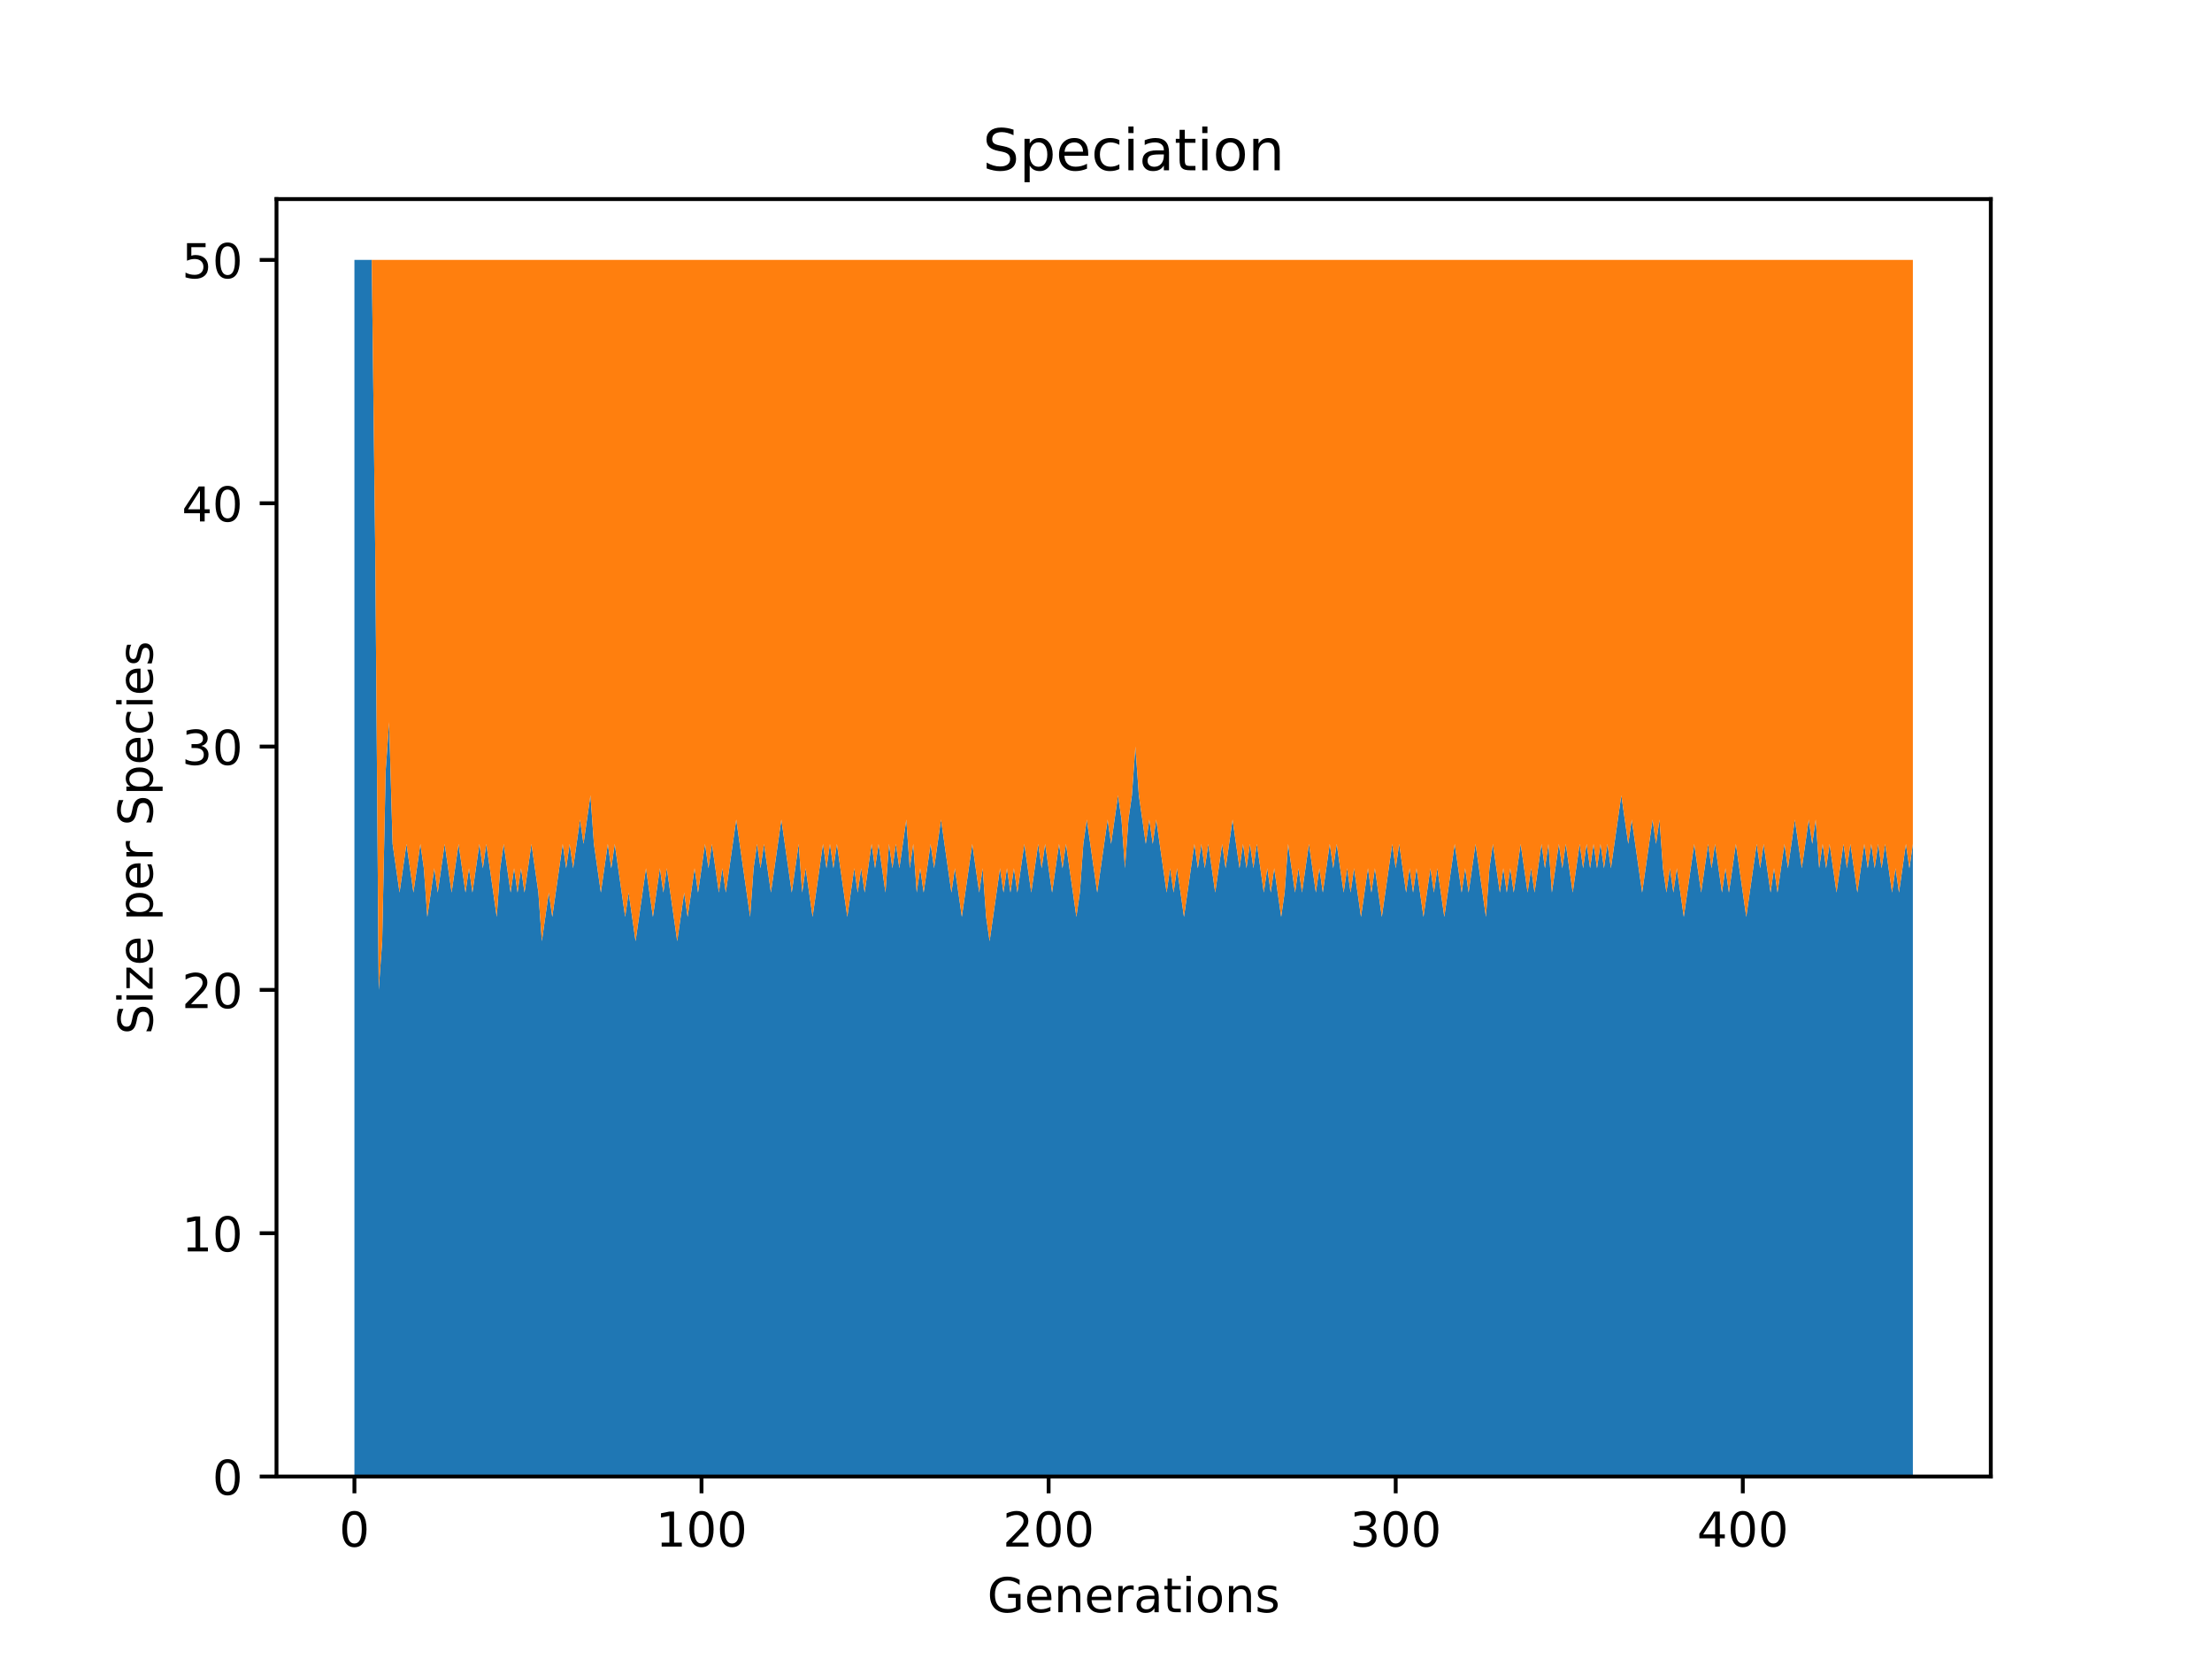 <?xml version="1.0" encoding="utf-8" standalone="no"?>
<!DOCTYPE svg PUBLIC "-//W3C//DTD SVG 1.1//EN"
  "http://www.w3.org/Graphics/SVG/1.1/DTD/svg11.dtd">
<!-- Created with matplotlib (https://matplotlib.org/) -->
<svg height="345.6pt" version="1.1" viewBox="0 0 460.8 345.6" width="460.8pt" xmlns="http://www.w3.org/2000/svg" xmlns:xlink="http://www.w3.org/1999/xlink">
 <defs>
  <style type="text/css">*{stroke-linecap:butt;stroke-linejoin:round;}</style>
 </defs>
 <g id="figure_1">
  <g id="patch_1">
   <path d="M 0 345.6 
L 460.8 345.6 
L 460.8 0 
L 0 0 
z
" style="fill:#ffffff;"/>
  </g>
  <g id="axes_1">
   <g id="patch_2">
    <path d="M 57.6 307.584 
L 414.72 307.584 
L 414.72 41.472 
L 57.6 41.472 
z
" style="fill:#ffffff;"/>
   </g>
   <g id="PolyCollection_1">
    <path clip-path="url(#p54d855994f)" d="M 73.833 54.144 
L 73.833 307.584 
L 74.556 307.584 
L 75.279 307.584 
L 76.002 307.584 
L 76.725 307.584 
L 77.448 307.584 
L 78.171 307.584 
L 78.894 307.584 
L 79.617 307.584 
L 80.34 307.584 
L 81.063 307.584 
L 81.786 307.584 
L 82.509 307.584 
L 83.233 307.584 
L 83.956 307.584 
L 84.679 307.584 
L 85.402 307.584 
L 86.125 307.584 
L 86.848 307.584 
L 87.571 307.584 
L 88.294 307.584 
L 89.017 307.584 
L 89.74 307.584 
L 90.463 307.584 
L 91.186 307.584 
L 91.909 307.584 
L 92.632 307.584 
L 93.355 307.584 
L 94.078 307.584 
L 94.802 307.584 
L 95.525 307.584 
L 96.248 307.584 
L 96.971 307.584 
L 97.694 307.584 
L 98.417 307.584 
L 99.14 307.584 
L 99.863 307.584 
L 100.586 307.584 
L 101.309 307.584 
L 102.032 307.584 
L 102.755 307.584 
L 103.478 307.584 
L 104.201 307.584 
L 104.924 307.584 
L 105.647 307.584 
L 106.37 307.584 
L 107.094 307.584 
L 107.817 307.584 
L 108.54 307.584 
L 109.263 307.584 
L 109.986 307.584 
L 110.709 307.584 
L 111.432 307.584 
L 112.155 307.584 
L 112.878 307.584 
L 113.601 307.584 
L 114.324 307.584 
L 115.047 307.584 
L 115.77 307.584 
L 116.493 307.584 
L 117.216 307.584 
L 117.939 307.584 
L 118.663 307.584 
L 119.386 307.584 
L 120.109 307.584 
L 120.832 307.584 
L 121.555 307.584 
L 122.278 307.584 
L 123.001 307.584 
L 123.724 307.584 
L 124.447 307.584 
L 125.17 307.584 
L 125.893 307.584 
L 126.616 307.584 
L 127.339 307.584 
L 128.062 307.584 
L 128.785 307.584 
L 129.508 307.584 
L 130.232 307.584 
L 130.955 307.584 
L 131.678 307.584 
L 132.401 307.584 
L 133.124 307.584 
L 133.847 307.584 
L 134.57 307.584 
L 135.293 307.584 
L 136.016 307.584 
L 136.739 307.584 
L 137.462 307.584 
L 138.185 307.584 
L 138.908 307.584 
L 139.631 307.584 
L 140.354 307.584 
L 141.077 307.584 
L 141.8 307.584 
L 142.524 307.584 
L 143.247 307.584 
L 143.97 307.584 
L 144.693 307.584 
L 145.416 307.584 
L 146.139 307.584 
L 146.862 307.584 
L 147.585 307.584 
L 148.308 307.584 
L 149.031 307.584 
L 149.754 307.584 
L 150.477 307.584 
L 151.2 307.584 
L 151.923 307.584 
L 152.646 307.584 
L 153.369 307.584 
L 154.093 307.584 
L 154.816 307.584 
L 155.539 307.584 
L 156.262 307.584 
L 156.985 307.584 
L 157.708 307.584 
L 158.431 307.584 
L 159.154 307.584 
L 159.877 307.584 
L 160.6 307.584 
L 161.323 307.584 
L 162.046 307.584 
L 162.769 307.584 
L 163.492 307.584 
L 164.215 307.584 
L 164.938 307.584 
L 165.662 307.584 
L 166.385 307.584 
L 167.108 307.584 
L 167.831 307.584 
L 168.554 307.584 
L 169.277 307.584 
L 170 307.584 
L 170.723 307.584 
L 171.446 307.584 
L 172.169 307.584 
L 172.892 307.584 
L 173.615 307.584 
L 174.338 307.584 
L 175.061 307.584 
L 175.784 307.584 
L 176.507 307.584 
L 177.231 307.584 
L 177.954 307.584 
L 178.677 307.584 
L 179.4 307.584 
L 180.123 307.584 
L 180.846 307.584 
L 181.569 307.584 
L 182.292 307.584 
L 183.015 307.584 
L 183.738 307.584 
L 184.461 307.584 
L 185.184 307.584 
L 185.907 307.584 
L 186.63 307.584 
L 187.353 307.584 
L 188.076 307.584 
L 188.799 307.584 
L 189.523 307.584 
L 190.246 307.584 
L 190.969 307.584 
L 191.692 307.584 
L 192.415 307.584 
L 193.138 307.584 
L 193.861 307.584 
L 194.584 307.584 
L 195.307 307.584 
L 196.03 307.584 
L 196.753 307.584 
L 197.476 307.584 
L 198.199 307.584 
L 198.922 307.584 
L 199.645 307.584 
L 200.368 307.584 
L 201.092 307.584 
L 201.815 307.584 
L 202.538 307.584 
L 203.261 307.584 
L 203.984 307.584 
L 204.707 307.584 
L 205.43 307.584 
L 206.153 307.584 
L 206.876 307.584 
L 207.599 307.584 
L 208.322 307.584 
L 209.045 307.584 
L 209.768 307.584 
L 210.491 307.584 
L 211.214 307.584 
L 211.937 307.584 
L 212.661 307.584 
L 213.384 307.584 
L 214.107 307.584 
L 214.83 307.584 
L 215.553 307.584 
L 216.276 307.584 
L 216.999 307.584 
L 217.722 307.584 
L 218.445 307.584 
L 219.168 307.584 
L 219.891 307.584 
L 220.614 307.584 
L 221.337 307.584 
L 222.06 307.584 
L 222.783 307.584 
L 223.506 307.584 
L 224.229 307.584 
L 224.953 307.584 
L 225.676 307.584 
L 226.399 307.584 
L 227.122 307.584 
L 227.845 307.584 
L 228.568 307.584 
L 229.291 307.584 
L 230.014 307.584 
L 230.737 307.584 
L 231.46 307.584 
L 232.183 307.584 
L 232.906 307.584 
L 233.629 307.584 
L 234.352 307.584 
L 235.075 307.584 
L 235.798 307.584 
L 236.522 307.584 
L 237.245 307.584 
L 237.968 307.584 
L 238.691 307.584 
L 239.414 307.584 
L 240.137 307.584 
L 240.86 307.584 
L 241.583 307.584 
L 242.306 307.584 
L 243.029 307.584 
L 243.752 307.584 
L 244.475 307.584 
L 245.198 307.584 
L 245.921 307.584 
L 246.644 307.584 
L 247.367 307.584 
L 248.091 307.584 
L 248.814 307.584 
L 249.537 307.584 
L 250.26 307.584 
L 250.983 307.584 
L 251.706 307.584 
L 252.429 307.584 
L 253.152 307.584 
L 253.875 307.584 
L 254.598 307.584 
L 255.321 307.584 
L 256.044 307.584 
L 256.767 307.584 
L 257.49 307.584 
L 258.213 307.584 
L 258.936 307.584 
L 259.659 307.584 
L 260.383 307.584 
L 261.106 307.584 
L 261.829 307.584 
L 262.552 307.584 
L 263.275 307.584 
L 263.998 307.584 
L 264.721 307.584 
L 265.444 307.584 
L 266.167 307.584 
L 266.89 307.584 
L 267.613 307.584 
L 268.336 307.584 
L 269.059 307.584 
L 269.782 307.584 
L 270.505 307.584 
L 271.228 307.584 
L 271.952 307.584 
L 272.675 307.584 
L 273.398 307.584 
L 274.121 307.584 
L 274.844 307.584 
L 275.567 307.584 
L 276.29 307.584 
L 277.013 307.584 
L 277.736 307.584 
L 278.459 307.584 
L 279.182 307.584 
L 279.905 307.584 
L 280.628 307.584 
L 281.351 307.584 
L 282.074 307.584 
L 282.797 307.584 
L 283.521 307.584 
L 284.244 307.584 
L 284.967 307.584 
L 285.69 307.584 
L 286.413 307.584 
L 287.136 307.584 
L 287.859 307.584 
L 288.582 307.584 
L 289.305 307.584 
L 290.028 307.584 
L 290.751 307.584 
L 291.474 307.584 
L 292.197 307.584 
L 292.92 307.584 
L 293.643 307.584 
L 294.366 307.584 
L 295.089 307.584 
L 295.813 307.584 
L 296.536 307.584 
L 297.259 307.584 
L 297.982 307.584 
L 298.705 307.584 
L 299.428 307.584 
L 300.151 307.584 
L 300.874 307.584 
L 301.597 307.584 
L 302.32 307.584 
L 303.043 307.584 
L 303.766 307.584 
L 304.489 307.584 
L 305.212 307.584 
L 305.935 307.584 
L 306.658 307.584 
L 307.382 307.584 
L 308.105 307.584 
L 308.828 307.584 
L 309.551 307.584 
L 310.274 307.584 
L 310.997 307.584 
L 311.72 307.584 
L 312.443 307.584 
L 313.166 307.584 
L 313.889 307.584 
L 314.612 307.584 
L 315.335 307.584 
L 316.058 307.584 
L 316.781 307.584 
L 317.504 307.584 
L 318.227 307.584 
L 318.951 307.584 
L 319.674 307.584 
L 320.397 307.584 
L 321.12 307.584 
L 321.843 307.584 
L 322.566 307.584 
L 323.289 307.584 
L 324.012 307.584 
L 324.735 307.584 
L 325.458 307.584 
L 326.181 307.584 
L 326.904 307.584 
L 327.627 307.584 
L 328.35 307.584 
L 329.073 307.584 
L 329.796 307.584 
L 330.52 307.584 
L 331.243 307.584 
L 331.966 307.584 
L 332.689 307.584 
L 333.412 307.584 
L 334.135 307.584 
L 334.858 307.584 
L 335.581 307.584 
L 336.304 307.584 
L 337.027 307.584 
L 337.75 307.584 
L 338.473 307.584 
L 339.196 307.584 
L 339.919 307.584 
L 340.642 307.584 
L 341.365 307.584 
L 342.088 307.584 
L 342.812 307.584 
L 343.535 307.584 
L 344.258 307.584 
L 344.981 307.584 
L 345.704 307.584 
L 346.427 307.584 
L 347.15 307.584 
L 347.873 307.584 
L 348.596 307.584 
L 349.319 307.584 
L 350.042 307.584 
L 350.765 307.584 
L 351.488 307.584 
L 352.211 307.584 
L 352.934 307.584 
L 353.657 307.584 
L 354.381 307.584 
L 355.104 307.584 
L 355.827 307.584 
L 356.55 307.584 
L 357.273 307.584 
L 357.996 307.584 
L 358.719 307.584 
L 359.442 307.584 
L 360.165 307.584 
L 360.888 307.584 
L 361.611 307.584 
L 362.334 307.584 
L 363.057 307.584 
L 363.78 307.584 
L 364.503 307.584 
L 365.226 307.584 
L 365.95 307.584 
L 366.673 307.584 
L 367.396 307.584 
L 368.119 307.584 
L 368.842 307.584 
L 369.565 307.584 
L 370.288 307.584 
L 371.011 307.584 
L 371.734 307.584 
L 372.457 307.584 
L 373.18 307.584 
L 373.903 307.584 
L 374.626 307.584 
L 375.349 307.584 
L 376.072 307.584 
L 376.795 307.584 
L 377.518 307.584 
L 378.242 307.584 
L 378.965 307.584 
L 379.688 307.584 
L 380.411 307.584 
L 381.134 307.584 
L 381.857 307.584 
L 382.58 307.584 
L 383.303 307.584 
L 384.026 307.584 
L 384.749 307.584 
L 385.472 307.584 
L 386.195 307.584 
L 386.918 307.584 
L 387.641 307.584 
L 388.364 307.584 
L 389.087 307.584 
L 389.811 307.584 
L 390.534 307.584 
L 391.257 307.584 
L 391.98 307.584 
L 392.703 307.584 
L 393.426 307.584 
L 394.149 307.584 
L 394.872 307.584 
L 395.595 307.584 
L 396.318 307.584 
L 397.041 307.584 
L 397.764 307.584 
L 398.487 307.584 
L 398.487 175.795 
L 398.487 175.795 
L 397.764 180.864 
L 397.041 175.795 
L 396.318 180.864 
L 395.595 185.933 
L 394.872 180.864 
L 394.149 185.933 
L 393.426 180.864 
L 392.703 175.795 
L 391.98 180.864 
L 391.257 175.795 
L 390.534 180.864 
L 389.811 175.795 
L 389.087 180.864 
L 388.364 175.795 
L 387.641 180.864 
L 386.918 185.933 
L 386.195 180.864 
L 385.472 175.795 
L 384.749 180.864 
L 384.026 175.795 
L 383.303 180.864 
L 382.58 185.933 
L 381.857 180.864 
L 381.134 175.795 
L 380.411 180.864 
L 379.688 175.795 
L 378.965 180.864 
L 378.242 170.726 
L 377.518 175.795 
L 376.795 170.726 
L 376.072 175.795 
L 375.349 180.864 
L 374.626 175.795 
L 373.903 170.726 
L 373.18 175.795 
L 372.457 180.864 
L 371.734 175.795 
L 371.011 180.864 
L 370.288 185.933 
L 369.565 180.864 
L 368.842 185.933 
L 368.119 180.864 
L 367.396 175.795 
L 366.673 180.864 
L 365.95 175.795 
L 365.226 180.864 
L 364.503 185.933 
L 363.78 191.002 
L 363.057 185.933 
L 362.334 180.864 
L 361.611 175.795 
L 360.888 180.864 
L 360.165 185.933 
L 359.442 180.864 
L 358.719 185.933 
L 357.996 180.864 
L 357.273 175.795 
L 356.55 180.864 
L 355.827 175.795 
L 355.104 180.864 
L 354.381 185.933 
L 353.657 180.864 
L 352.934 175.795 
L 352.211 180.864 
L 351.488 185.933 
L 350.765 191.002 
L 350.042 185.933 
L 349.319 180.864 
L 348.596 185.933 
L 347.873 180.864 
L 347.15 185.933 
L 346.427 180.864 
L 345.704 170.726 
L 344.981 175.795 
L 344.258 170.726 
L 343.535 175.795 
L 342.812 180.864 
L 342.088 185.933 
L 341.365 180.864 
L 340.642 175.795 
L 339.919 170.726 
L 339.196 175.795 
L 338.473 170.726 
L 337.75 165.658 
L 337.027 170.726 
L 336.304 175.795 
L 335.581 180.864 
L 334.858 175.795 
L 334.135 180.864 
L 333.412 175.795 
L 332.689 180.864 
L 331.966 175.795 
L 331.243 180.864 
L 330.52 175.795 
L 329.796 180.864 
L 329.073 175.795 
L 328.35 180.864 
L 327.627 185.933 
L 326.904 180.864 
L 326.181 175.795 
L 325.458 180.864 
L 324.735 175.795 
L 324.012 180.864 
L 323.289 185.933 
L 322.566 175.795 
L 321.843 180.864 
L 321.12 175.795 
L 320.397 180.864 
L 319.674 185.933 
L 318.951 180.864 
L 318.227 185.933 
L 317.504 180.864 
L 316.781 175.795 
L 316.058 180.864 
L 315.335 185.933 
L 314.612 180.864 
L 313.889 185.933 
L 313.166 180.864 
L 312.443 185.933 
L 311.72 180.864 
L 310.997 175.795 
L 310.274 180.864 
L 309.551 191.002 
L 308.828 185.933 
L 308.105 180.864 
L 307.382 175.795 
L 306.658 180.864 
L 305.935 185.933 
L 305.212 180.864 
L 304.489 185.933 
L 303.766 180.864 
L 303.043 175.795 
L 302.32 180.864 
L 301.597 185.933 
L 300.874 191.002 
L 300.151 185.933 
L 299.428 180.864 
L 298.705 185.933 
L 297.982 180.864 
L 297.259 185.933 
L 296.536 191.002 
L 295.813 185.933 
L 295.089 180.864 
L 294.366 185.933 
L 293.643 180.864 
L 292.92 185.933 
L 292.197 180.864 
L 291.474 175.795 
L 290.751 180.864 
L 290.028 175.795 
L 289.305 180.864 
L 288.582 185.933 
L 287.859 191.002 
L 287.136 185.933 
L 286.413 180.864 
L 285.69 185.933 
L 284.967 180.864 
L 284.244 185.933 
L 283.521 191.002 
L 282.797 185.933 
L 282.074 180.864 
L 281.351 185.933 
L 280.628 180.864 
L 279.905 185.933 
L 279.182 180.864 
L 278.459 175.795 
L 277.736 180.864 
L 277.013 175.795 
L 276.29 180.864 
L 275.567 185.933 
L 274.844 180.864 
L 274.121 185.933 
L 273.398 180.864 
L 272.675 175.795 
L 271.952 180.864 
L 271.228 185.933 
L 270.505 180.864 
L 269.782 185.933 
L 269.059 180.864 
L 268.336 175.795 
L 267.613 185.933 
L 266.89 191.002 
L 266.167 185.933 
L 265.444 180.864 
L 264.721 185.933 
L 263.998 180.864 
L 263.275 185.933 
L 262.552 180.864 
L 261.829 175.795 
L 261.106 180.864 
L 260.383 175.795 
L 259.659 180.864 
L 258.936 175.795 
L 258.213 180.864 
L 257.49 175.795 
L 256.767 170.726 
L 256.044 175.795 
L 255.321 180.864 
L 254.598 175.795 
L 253.875 180.864 
L 253.152 185.933 
L 252.429 180.864 
L 251.706 175.795 
L 250.983 180.864 
L 250.26 175.795 
L 249.537 180.864 
L 248.814 175.795 
L 248.091 180.864 
L 247.367 185.933 
L 246.644 191.002 
L 245.921 185.933 
L 245.198 180.864 
L 244.475 185.933 
L 243.752 180.864 
L 243.029 185.933 
L 242.306 180.864 
L 241.583 175.795 
L 240.86 170.726 
L 240.137 175.795 
L 239.414 170.726 
L 238.691 175.795 
L 237.968 170.726 
L 237.245 165.658 
L 236.522 155.52 
L 235.798 165.658 
L 235.075 170.726 
L 234.352 180.864 
L 233.629 170.726 
L 232.906 165.658 
L 232.183 170.726 
L 231.46 175.795 
L 230.737 170.726 
L 230.014 175.795 
L 229.291 180.864 
L 228.568 185.933 
L 227.845 180.864 
L 227.122 175.795 
L 226.399 170.726 
L 225.676 175.795 
L 224.953 185.933 
L 224.229 191.002 
L 223.506 185.933 
L 222.783 180.864 
L 222.06 175.795 
L 221.337 180.864 
L 220.614 175.795 
L 219.891 180.864 
L 219.168 185.933 
L 218.445 180.864 
L 217.722 175.795 
L 216.999 180.864 
L 216.276 175.795 
L 215.553 180.864 
L 214.83 185.933 
L 214.107 180.864 
L 213.384 175.795 
L 212.661 180.864 
L 211.937 185.933 
L 211.214 180.864 
L 210.491 185.933 
L 209.768 180.864 
L 209.045 185.933 
L 208.322 180.864 
L 207.599 185.933 
L 206.876 191.002 
L 206.153 196.07 
L 205.43 191.002 
L 204.707 180.864 
L 203.984 185.933 
L 203.261 180.864 
L 202.538 175.795 
L 201.815 180.864 
L 201.092 185.933 
L 200.368 191.002 
L 199.645 185.933 
L 198.922 180.864 
L 198.199 185.933 
L 197.476 180.864 
L 196.753 175.795 
L 196.03 170.726 
L 195.307 175.795 
L 194.584 180.864 
L 193.861 175.795 
L 193.138 180.864 
L 192.415 185.933 
L 191.692 180.864 
L 190.969 185.933 
L 190.246 175.795 
L 189.523 180.864 
L 188.799 170.726 
L 188.076 175.795 
L 187.353 180.864 
L 186.63 175.795 
L 185.907 180.864 
L 185.184 175.795 
L 184.461 185.933 
L 183.738 180.864 
L 183.015 175.795 
L 182.292 180.864 
L 181.569 175.795 
L 180.846 180.864 
L 180.123 185.933 
L 179.4 180.864 
L 178.677 185.933 
L 177.954 180.864 
L 177.231 185.933 
L 176.507 191.002 
L 175.784 185.933 
L 175.061 180.864 
L 174.338 175.795 
L 173.615 180.864 
L 172.892 175.795 
L 172.169 180.864 
L 171.446 175.795 
L 170.723 180.864 
L 170 185.933 
L 169.277 191.002 
L 168.554 185.933 
L 167.831 180.864 
L 167.108 185.933 
L 166.385 175.795 
L 165.662 180.864 
L 164.938 185.933 
L 164.215 180.864 
L 163.492 175.795 
L 162.769 170.726 
L 162.046 175.795 
L 161.323 180.864 
L 160.6 185.933 
L 159.877 180.864 
L 159.154 175.795 
L 158.431 180.864 
L 157.708 175.795 
L 156.985 180.864 
L 156.262 191.002 
L 155.539 185.933 
L 154.816 180.864 
L 154.093 175.795 
L 153.369 170.726 
L 152.646 175.795 
L 151.923 180.864 
L 151.2 185.933 
L 150.477 180.864 
L 149.754 185.933 
L 149.031 180.864 
L 148.308 175.795 
L 147.585 180.864 
L 146.862 175.795 
L 146.139 180.864 
L 145.416 185.933 
L 144.693 180.864 
L 143.97 185.933 
L 143.247 191.002 
L 142.524 185.933 
L 141.8 191.002 
L 141.077 196.07 
L 140.354 191.002 
L 139.631 185.933 
L 138.908 180.864 
L 138.185 185.933 
L 137.462 180.864 
L 136.739 185.933 
L 136.016 191.002 
L 135.293 185.933 
L 134.57 180.864 
L 133.847 185.933 
L 133.124 191.002 
L 132.401 196.07 
L 131.678 191.002 
L 130.955 185.933 
L 130.232 191.002 
L 129.508 185.933 
L 128.785 180.864 
L 128.062 175.795 
L 127.339 180.864 
L 126.616 175.795 
L 125.893 180.864 
L 125.17 185.933 
L 124.447 180.864 
L 123.724 175.795 
L 123.001 165.658 
L 122.278 170.726 
L 121.555 175.795 
L 120.832 170.726 
L 120.109 175.795 
L 119.386 180.864 
L 118.663 175.795 
L 117.939 180.864 
L 117.216 175.795 
L 116.493 180.864 
L 115.77 185.933 
L 115.047 191.002 
L 114.324 185.933 
L 113.601 191.002 
L 112.878 196.07 
L 112.155 185.933 
L 111.432 180.864 
L 110.709 175.795 
L 109.986 180.864 
L 109.263 185.933 
L 108.54 180.864 
L 107.817 185.933 
L 107.094 180.864 
L 106.37 185.933 
L 105.647 180.864 
L 104.924 175.795 
L 104.201 180.864 
L 103.478 191.002 
L 102.755 185.933 
L 102.032 180.864 
L 101.309 175.795 
L 100.586 180.864 
L 99.863 175.795 
L 99.14 180.864 
L 98.417 185.933 
L 97.694 180.864 
L 96.971 185.933 
L 96.248 180.864 
L 95.525 175.795 
L 94.802 180.864 
L 94.078 185.933 
L 93.355 180.864 
L 92.632 175.795 
L 91.909 180.864 
L 91.186 185.933 
L 90.463 180.864 
L 89.74 185.933 
L 89.017 191.002 
L 88.294 180.864 
L 87.571 175.795 
L 86.848 180.864 
L 86.125 185.933 
L 85.402 180.864 
L 84.679 175.795 
L 83.956 180.864 
L 83.233 185.933 
L 82.509 180.864 
L 81.786 175.795 
L 81.063 150.451 
L 80.34 160.589 
L 79.617 196.07 
L 78.894 206.208 
L 78.171 114.97 
L 77.448 54.144 
L 76.725 54.144 
L 76.002 54.144 
L 75.279 54.144 
L 74.556 54.144 
L 73.833 54.144 
z
" style="fill:#1f77b4;"/>
   </g>
   <g id="PolyCollection_2">
    <path clip-path="url(#p54d855994f)" d="M 73.833 54.144 
L 73.833 54.144 
L 74.556 54.144 
L 75.279 54.144 
L 76.002 54.144 
L 76.725 54.144 
L 77.448 54.144 
L 78.171 114.97 
L 78.894 206.208 
L 79.617 196.07 
L 80.34 160.589 
L 81.063 150.451 
L 81.786 175.795 
L 82.509 180.864 
L 83.233 185.933 
L 83.956 180.864 
L 84.679 175.795 
L 85.402 180.864 
L 86.125 185.933 
L 86.848 180.864 
L 87.571 175.795 
L 88.294 180.864 
L 89.017 191.002 
L 89.74 185.933 
L 90.463 180.864 
L 91.186 185.933 
L 91.909 180.864 
L 92.632 175.795 
L 93.355 180.864 
L 94.078 185.933 
L 94.802 180.864 
L 95.525 175.795 
L 96.248 180.864 
L 96.971 185.933 
L 97.694 180.864 
L 98.417 185.933 
L 99.14 180.864 
L 99.863 175.795 
L 100.586 180.864 
L 101.309 175.795 
L 102.032 180.864 
L 102.755 185.933 
L 103.478 191.002 
L 104.201 180.864 
L 104.924 175.795 
L 105.647 180.864 
L 106.37 185.933 
L 107.094 180.864 
L 107.817 185.933 
L 108.54 180.864 
L 109.263 185.933 
L 109.986 180.864 
L 110.709 175.795 
L 111.432 180.864 
L 112.155 185.933 
L 112.878 196.07 
L 113.601 191.002 
L 114.324 185.933 
L 115.047 191.002 
L 115.77 185.933 
L 116.493 180.864 
L 117.216 175.795 
L 117.939 180.864 
L 118.663 175.795 
L 119.386 180.864 
L 120.109 175.795 
L 120.832 170.726 
L 121.555 175.795 
L 122.278 170.726 
L 123.001 165.658 
L 123.724 175.795 
L 124.447 180.864 
L 125.17 185.933 
L 125.893 180.864 
L 126.616 175.795 
L 127.339 180.864 
L 128.062 175.795 
L 128.785 180.864 
L 129.508 185.933 
L 130.232 191.002 
L 130.955 185.933 
L 131.678 191.002 
L 132.401 196.07 
L 133.124 191.002 
L 133.847 185.933 
L 134.57 180.864 
L 135.293 185.933 
L 136.016 191.002 
L 136.739 185.933 
L 137.462 180.864 
L 138.185 185.933 
L 138.908 180.864 
L 139.631 185.933 
L 140.354 191.002 
L 141.077 196.07 
L 141.8 191.002 
L 142.524 185.933 
L 143.247 191.002 
L 143.97 185.933 
L 144.693 180.864 
L 145.416 185.933 
L 146.139 180.864 
L 146.862 175.795 
L 147.585 180.864 
L 148.308 175.795 
L 149.031 180.864 
L 149.754 185.933 
L 150.477 180.864 
L 151.2 185.933 
L 151.923 180.864 
L 152.646 175.795 
L 153.369 170.726 
L 154.093 175.795 
L 154.816 180.864 
L 155.539 185.933 
L 156.262 191.002 
L 156.985 180.864 
L 157.708 175.795 
L 158.431 180.864 
L 159.154 175.795 
L 159.877 180.864 
L 160.6 185.933 
L 161.323 180.864 
L 162.046 175.795 
L 162.769 170.726 
L 163.492 175.795 
L 164.215 180.864 
L 164.938 185.933 
L 165.662 180.864 
L 166.385 175.795 
L 167.108 185.933 
L 167.831 180.864 
L 168.554 185.933 
L 169.277 191.002 
L 170 185.933 
L 170.723 180.864 
L 171.446 175.795 
L 172.169 180.864 
L 172.892 175.795 
L 173.615 180.864 
L 174.338 175.795 
L 175.061 180.864 
L 175.784 185.933 
L 176.507 191.002 
L 177.231 185.933 
L 177.954 180.864 
L 178.677 185.933 
L 179.4 180.864 
L 180.123 185.933 
L 180.846 180.864 
L 181.569 175.795 
L 182.292 180.864 
L 183.015 175.795 
L 183.738 180.864 
L 184.461 185.933 
L 185.184 175.795 
L 185.907 180.864 
L 186.63 175.795 
L 187.353 180.864 
L 188.076 175.795 
L 188.799 170.726 
L 189.523 180.864 
L 190.246 175.795 
L 190.969 185.933 
L 191.692 180.864 
L 192.415 185.933 
L 193.138 180.864 
L 193.861 175.795 
L 194.584 180.864 
L 195.307 175.795 
L 196.03 170.726 
L 196.753 175.795 
L 197.476 180.864 
L 198.199 185.933 
L 198.922 180.864 
L 199.645 185.933 
L 200.368 191.002 
L 201.092 185.933 
L 201.815 180.864 
L 202.538 175.795 
L 203.261 180.864 
L 203.984 185.933 
L 204.707 180.864 
L 205.43 191.002 
L 206.153 196.07 
L 206.876 191.002 
L 207.599 185.933 
L 208.322 180.864 
L 209.045 185.933 
L 209.768 180.864 
L 210.491 185.933 
L 211.214 180.864 
L 211.937 185.933 
L 212.661 180.864 
L 213.384 175.795 
L 214.107 180.864 
L 214.83 185.933 
L 215.553 180.864 
L 216.276 175.795 
L 216.999 180.864 
L 217.722 175.795 
L 218.445 180.864 
L 219.168 185.933 
L 219.891 180.864 
L 220.614 175.795 
L 221.337 180.864 
L 222.06 175.795 
L 222.783 180.864 
L 223.506 185.933 
L 224.229 191.002 
L 224.953 185.933 
L 225.676 175.795 
L 226.399 170.726 
L 227.122 175.795 
L 227.845 180.864 
L 228.568 185.933 
L 229.291 180.864 
L 230.014 175.795 
L 230.737 170.726 
L 231.46 175.795 
L 232.183 170.726 
L 232.906 165.658 
L 233.629 170.726 
L 234.352 180.864 
L 235.075 170.726 
L 235.798 165.658 
L 236.522 155.52 
L 237.245 165.658 
L 237.968 170.726 
L 238.691 175.795 
L 239.414 170.726 
L 240.137 175.795 
L 240.86 170.726 
L 241.583 175.795 
L 242.306 180.864 
L 243.029 185.933 
L 243.752 180.864 
L 244.475 185.933 
L 245.198 180.864 
L 245.921 185.933 
L 246.644 191.002 
L 247.367 185.933 
L 248.091 180.864 
L 248.814 175.795 
L 249.537 180.864 
L 250.26 175.795 
L 250.983 180.864 
L 251.706 175.795 
L 252.429 180.864 
L 253.152 185.933 
L 253.875 180.864 
L 254.598 175.795 
L 255.321 180.864 
L 256.044 175.795 
L 256.767 170.726 
L 257.49 175.795 
L 258.213 180.864 
L 258.936 175.795 
L 259.659 180.864 
L 260.383 175.795 
L 261.106 180.864 
L 261.829 175.795 
L 262.552 180.864 
L 263.275 185.933 
L 263.998 180.864 
L 264.721 185.933 
L 265.444 180.864 
L 266.167 185.933 
L 266.89 191.002 
L 267.613 185.933 
L 268.336 175.795 
L 269.059 180.864 
L 269.782 185.933 
L 270.505 180.864 
L 271.228 185.933 
L 271.952 180.864 
L 272.675 175.795 
L 273.398 180.864 
L 274.121 185.933 
L 274.844 180.864 
L 275.567 185.933 
L 276.29 180.864 
L 277.013 175.795 
L 277.736 180.864 
L 278.459 175.795 
L 279.182 180.864 
L 279.905 185.933 
L 280.628 180.864 
L 281.351 185.933 
L 282.074 180.864 
L 282.797 185.933 
L 283.521 191.002 
L 284.244 185.933 
L 284.967 180.864 
L 285.69 185.933 
L 286.413 180.864 
L 287.136 185.933 
L 287.859 191.002 
L 288.582 185.933 
L 289.305 180.864 
L 290.028 175.795 
L 290.751 180.864 
L 291.474 175.795 
L 292.197 180.864 
L 292.92 185.933 
L 293.643 180.864 
L 294.366 185.933 
L 295.089 180.864 
L 295.813 185.933 
L 296.536 191.002 
L 297.259 185.933 
L 297.982 180.864 
L 298.705 185.933 
L 299.428 180.864 
L 300.151 185.933 
L 300.874 191.002 
L 301.597 185.933 
L 302.32 180.864 
L 303.043 175.795 
L 303.766 180.864 
L 304.489 185.933 
L 305.212 180.864 
L 305.935 185.933 
L 306.658 180.864 
L 307.382 175.795 
L 308.105 180.864 
L 308.828 185.933 
L 309.551 191.002 
L 310.274 180.864 
L 310.997 175.795 
L 311.72 180.864 
L 312.443 185.933 
L 313.166 180.864 
L 313.889 185.933 
L 314.612 180.864 
L 315.335 185.933 
L 316.058 180.864 
L 316.781 175.795 
L 317.504 180.864 
L 318.227 185.933 
L 318.951 180.864 
L 319.674 185.933 
L 320.397 180.864 
L 321.12 175.795 
L 321.843 180.864 
L 322.566 175.795 
L 323.289 185.933 
L 324.012 180.864 
L 324.735 175.795 
L 325.458 180.864 
L 326.181 175.795 
L 326.904 180.864 
L 327.627 185.933 
L 328.35 180.864 
L 329.073 175.795 
L 329.796 180.864 
L 330.52 175.795 
L 331.243 180.864 
L 331.966 175.795 
L 332.689 180.864 
L 333.412 175.795 
L 334.135 180.864 
L 334.858 175.795 
L 335.581 180.864 
L 336.304 175.795 
L 337.027 170.726 
L 337.75 165.658 
L 338.473 170.726 
L 339.196 175.795 
L 339.919 170.726 
L 340.642 175.795 
L 341.365 180.864 
L 342.088 185.933 
L 342.812 180.864 
L 343.535 175.795 
L 344.258 170.726 
L 344.981 175.795 
L 345.704 170.726 
L 346.427 180.864 
L 347.15 185.933 
L 347.873 180.864 
L 348.596 185.933 
L 349.319 180.864 
L 350.042 185.933 
L 350.765 191.002 
L 351.488 185.933 
L 352.211 180.864 
L 352.934 175.795 
L 353.657 180.864 
L 354.381 185.933 
L 355.104 180.864 
L 355.827 175.795 
L 356.55 180.864 
L 357.273 175.795 
L 357.996 180.864 
L 358.719 185.933 
L 359.442 180.864 
L 360.165 185.933 
L 360.888 180.864 
L 361.611 175.795 
L 362.334 180.864 
L 363.057 185.933 
L 363.78 191.002 
L 364.503 185.933 
L 365.226 180.864 
L 365.95 175.795 
L 366.673 180.864 
L 367.396 175.795 
L 368.119 180.864 
L 368.842 185.933 
L 369.565 180.864 
L 370.288 185.933 
L 371.011 180.864 
L 371.734 175.795 
L 372.457 180.864 
L 373.18 175.795 
L 373.903 170.726 
L 374.626 175.795 
L 375.349 180.864 
L 376.072 175.795 
L 376.795 170.726 
L 377.518 175.795 
L 378.242 170.726 
L 378.965 180.864 
L 379.688 175.795 
L 380.411 180.864 
L 381.134 175.795 
L 381.857 180.864 
L 382.58 185.933 
L 383.303 180.864 
L 384.026 175.795 
L 384.749 180.864 
L 385.472 175.795 
L 386.195 180.864 
L 386.918 185.933 
L 387.641 180.864 
L 388.364 175.795 
L 389.087 180.864 
L 389.811 175.795 
L 390.534 180.864 
L 391.257 175.795 
L 391.98 180.864 
L 392.703 175.795 
L 393.426 180.864 
L 394.149 185.933 
L 394.872 180.864 
L 395.595 185.933 
L 396.318 180.864 
L 397.041 175.795 
L 397.764 180.864 
L 398.487 175.795 
L 398.487 54.144 
L 398.487 54.144 
L 397.764 54.144 
L 397.041 54.144 
L 396.318 54.144 
L 395.595 54.144 
L 394.872 54.144 
L 394.149 54.144 
L 393.426 54.144 
L 392.703 54.144 
L 391.98 54.144 
L 391.257 54.144 
L 390.534 54.144 
L 389.811 54.144 
L 389.087 54.144 
L 388.364 54.144 
L 387.641 54.144 
L 386.918 54.144 
L 386.195 54.144 
L 385.472 54.144 
L 384.749 54.144 
L 384.026 54.144 
L 383.303 54.144 
L 382.58 54.144 
L 381.857 54.144 
L 381.134 54.144 
L 380.411 54.144 
L 379.688 54.144 
L 378.965 54.144 
L 378.242 54.144 
L 377.518 54.144 
L 376.795 54.144 
L 376.072 54.144 
L 375.349 54.144 
L 374.626 54.144 
L 373.903 54.144 
L 373.18 54.144 
L 372.457 54.144 
L 371.734 54.144 
L 371.011 54.144 
L 370.288 54.144 
L 369.565 54.144 
L 368.842 54.144 
L 368.119 54.144 
L 367.396 54.144 
L 366.673 54.144 
L 365.95 54.144 
L 365.226 54.144 
L 364.503 54.144 
L 363.78 54.144 
L 363.057 54.144 
L 362.334 54.144 
L 361.611 54.144 
L 360.888 54.144 
L 360.165 54.144 
L 359.442 54.144 
L 358.719 54.144 
L 357.996 54.144 
L 357.273 54.144 
L 356.55 54.144 
L 355.827 54.144 
L 355.104 54.144 
L 354.381 54.144 
L 353.657 54.144 
L 352.934 54.144 
L 352.211 54.144 
L 351.488 54.144 
L 350.765 54.144 
L 350.042 54.144 
L 349.319 54.144 
L 348.596 54.144 
L 347.873 54.144 
L 347.15 54.144 
L 346.427 54.144 
L 345.704 54.144 
L 344.981 54.144 
L 344.258 54.144 
L 343.535 54.144 
L 342.812 54.144 
L 342.088 54.144 
L 341.365 54.144 
L 340.642 54.144 
L 339.919 54.144 
L 339.196 54.144 
L 338.473 54.144 
L 337.75 54.144 
L 337.027 54.144 
L 336.304 54.144 
L 335.581 54.144 
L 334.858 54.144 
L 334.135 54.144 
L 333.412 54.144 
L 332.689 54.144 
L 331.966 54.144 
L 331.243 54.144 
L 330.52 54.144 
L 329.796 54.144 
L 329.073 54.144 
L 328.35 54.144 
L 327.627 54.144 
L 326.904 54.144 
L 326.181 54.144 
L 325.458 54.144 
L 324.735 54.144 
L 324.012 54.144 
L 323.289 54.144 
L 322.566 54.144 
L 321.843 54.144 
L 321.12 54.144 
L 320.397 54.144 
L 319.674 54.144 
L 318.951 54.144 
L 318.227 54.144 
L 317.504 54.144 
L 316.781 54.144 
L 316.058 54.144 
L 315.335 54.144 
L 314.612 54.144 
L 313.889 54.144 
L 313.166 54.144 
L 312.443 54.144 
L 311.72 54.144 
L 310.997 54.144 
L 310.274 54.144 
L 309.551 54.144 
L 308.828 54.144 
L 308.105 54.144 
L 307.382 54.144 
L 306.658 54.144 
L 305.935 54.144 
L 305.212 54.144 
L 304.489 54.144 
L 303.766 54.144 
L 303.043 54.144 
L 302.32 54.144 
L 301.597 54.144 
L 300.874 54.144 
L 300.151 54.144 
L 299.428 54.144 
L 298.705 54.144 
L 297.982 54.144 
L 297.259 54.144 
L 296.536 54.144 
L 295.813 54.144 
L 295.089 54.144 
L 294.366 54.144 
L 293.643 54.144 
L 292.92 54.144 
L 292.197 54.144 
L 291.474 54.144 
L 290.751 54.144 
L 290.028 54.144 
L 289.305 54.144 
L 288.582 54.144 
L 287.859 54.144 
L 287.136 54.144 
L 286.413 54.144 
L 285.69 54.144 
L 284.967 54.144 
L 284.244 54.144 
L 283.521 54.144 
L 282.797 54.144 
L 282.074 54.144 
L 281.351 54.144 
L 280.628 54.144 
L 279.905 54.144 
L 279.182 54.144 
L 278.459 54.144 
L 277.736 54.144 
L 277.013 54.144 
L 276.29 54.144 
L 275.567 54.144 
L 274.844 54.144 
L 274.121 54.144 
L 273.398 54.144 
L 272.675 54.144 
L 271.952 54.144 
L 271.228 54.144 
L 270.505 54.144 
L 269.782 54.144 
L 269.059 54.144 
L 268.336 54.144 
L 267.613 54.144 
L 266.89 54.144 
L 266.167 54.144 
L 265.444 54.144 
L 264.721 54.144 
L 263.998 54.144 
L 263.275 54.144 
L 262.552 54.144 
L 261.829 54.144 
L 261.106 54.144 
L 260.383 54.144 
L 259.659 54.144 
L 258.936 54.144 
L 258.213 54.144 
L 257.49 54.144 
L 256.767 54.144 
L 256.044 54.144 
L 255.321 54.144 
L 254.598 54.144 
L 253.875 54.144 
L 253.152 54.144 
L 252.429 54.144 
L 251.706 54.144 
L 250.983 54.144 
L 250.26 54.144 
L 249.537 54.144 
L 248.814 54.144 
L 248.091 54.144 
L 247.367 54.144 
L 246.644 54.144 
L 245.921 54.144 
L 245.198 54.144 
L 244.475 54.144 
L 243.752 54.144 
L 243.029 54.144 
L 242.306 54.144 
L 241.583 54.144 
L 240.86 54.144 
L 240.137 54.144 
L 239.414 54.144 
L 238.691 54.144 
L 237.968 54.144 
L 237.245 54.144 
L 236.522 54.144 
L 235.798 54.144 
L 235.075 54.144 
L 234.352 54.144 
L 233.629 54.144 
L 232.906 54.144 
L 232.183 54.144 
L 231.46 54.144 
L 230.737 54.144 
L 230.014 54.144 
L 229.291 54.144 
L 228.568 54.144 
L 227.845 54.144 
L 227.122 54.144 
L 226.399 54.144 
L 225.676 54.144 
L 224.953 54.144 
L 224.229 54.144 
L 223.506 54.144 
L 222.783 54.144 
L 222.06 54.144 
L 221.337 54.144 
L 220.614 54.144 
L 219.891 54.144 
L 219.168 54.144 
L 218.445 54.144 
L 217.722 54.144 
L 216.999 54.144 
L 216.276 54.144 
L 215.553 54.144 
L 214.83 54.144 
L 214.107 54.144 
L 213.384 54.144 
L 212.661 54.144 
L 211.937 54.144 
L 211.214 54.144 
L 210.491 54.144 
L 209.768 54.144 
L 209.045 54.144 
L 208.322 54.144 
L 207.599 54.144 
L 206.876 54.144 
L 206.153 54.144 
L 205.43 54.144 
L 204.707 54.144 
L 203.984 54.144 
L 203.261 54.144 
L 202.538 54.144 
L 201.815 54.144 
L 201.092 54.144 
L 200.368 54.144 
L 199.645 54.144 
L 198.922 54.144 
L 198.199 54.144 
L 197.476 54.144 
L 196.753 54.144 
L 196.03 54.144 
L 195.307 54.144 
L 194.584 54.144 
L 193.861 54.144 
L 193.138 54.144 
L 192.415 54.144 
L 191.692 54.144 
L 190.969 54.144 
L 190.246 54.144 
L 189.523 54.144 
L 188.799 54.144 
L 188.076 54.144 
L 187.353 54.144 
L 186.63 54.144 
L 185.907 54.144 
L 185.184 54.144 
L 184.461 54.144 
L 183.738 54.144 
L 183.015 54.144 
L 182.292 54.144 
L 181.569 54.144 
L 180.846 54.144 
L 180.123 54.144 
L 179.4 54.144 
L 178.677 54.144 
L 177.954 54.144 
L 177.231 54.144 
L 176.507 54.144 
L 175.784 54.144 
L 175.061 54.144 
L 174.338 54.144 
L 173.615 54.144 
L 172.892 54.144 
L 172.169 54.144 
L 171.446 54.144 
L 170.723 54.144 
L 170 54.144 
L 169.277 54.144 
L 168.554 54.144 
L 167.831 54.144 
L 167.108 54.144 
L 166.385 54.144 
L 165.662 54.144 
L 164.938 54.144 
L 164.215 54.144 
L 163.492 54.144 
L 162.769 54.144 
L 162.046 54.144 
L 161.323 54.144 
L 160.6 54.144 
L 159.877 54.144 
L 159.154 54.144 
L 158.431 54.144 
L 157.708 54.144 
L 156.985 54.144 
L 156.262 54.144 
L 155.539 54.144 
L 154.816 54.144 
L 154.093 54.144 
L 153.369 54.144 
L 152.646 54.144 
L 151.923 54.144 
L 151.2 54.144 
L 150.477 54.144 
L 149.754 54.144 
L 149.031 54.144 
L 148.308 54.144 
L 147.585 54.144 
L 146.862 54.144 
L 146.139 54.144 
L 145.416 54.144 
L 144.693 54.144 
L 143.97 54.144 
L 143.247 54.144 
L 142.524 54.144 
L 141.8 54.144 
L 141.077 54.144 
L 140.354 54.144 
L 139.631 54.144 
L 138.908 54.144 
L 138.185 54.144 
L 137.462 54.144 
L 136.739 54.144 
L 136.016 54.144 
L 135.293 54.144 
L 134.57 54.144 
L 133.847 54.144 
L 133.124 54.144 
L 132.401 54.144 
L 131.678 54.144 
L 130.955 54.144 
L 130.232 54.144 
L 129.508 54.144 
L 128.785 54.144 
L 128.062 54.144 
L 127.339 54.144 
L 126.616 54.144 
L 125.893 54.144 
L 125.17 54.144 
L 124.447 54.144 
L 123.724 54.144 
L 123.001 54.144 
L 122.278 54.144 
L 121.555 54.144 
L 120.832 54.144 
L 120.109 54.144 
L 119.386 54.144 
L 118.663 54.144 
L 117.939 54.144 
L 117.216 54.144 
L 116.493 54.144 
L 115.77 54.144 
L 115.047 54.144 
L 114.324 54.144 
L 113.601 54.144 
L 112.878 54.144 
L 112.155 54.144 
L 111.432 54.144 
L 110.709 54.144 
L 109.986 54.144 
L 109.263 54.144 
L 108.54 54.144 
L 107.817 54.144 
L 107.094 54.144 
L 106.37 54.144 
L 105.647 54.144 
L 104.924 54.144 
L 104.201 54.144 
L 103.478 54.144 
L 102.755 54.144 
L 102.032 54.144 
L 101.309 54.144 
L 100.586 54.144 
L 99.863 54.144 
L 99.14 54.144 
L 98.417 54.144 
L 97.694 54.144 
L 96.971 54.144 
L 96.248 54.144 
L 95.525 54.144 
L 94.802 54.144 
L 94.078 54.144 
L 93.355 54.144 
L 92.632 54.144 
L 91.909 54.144 
L 91.186 54.144 
L 90.463 54.144 
L 89.74 54.144 
L 89.017 54.144 
L 88.294 54.144 
L 87.571 54.144 
L 86.848 54.144 
L 86.125 54.144 
L 85.402 54.144 
L 84.679 54.144 
L 83.956 54.144 
L 83.233 54.144 
L 82.509 54.144 
L 81.786 54.144 
L 81.063 54.144 
L 80.34 54.144 
L 79.617 54.144 
L 78.894 54.144 
L 78.171 54.144 
L 77.448 54.144 
L 76.725 54.144 
L 76.002 54.144 
L 75.279 54.144 
L 74.556 54.144 
L 73.833 54.144 
z
" style="fill:#ff7f0e;"/>
   </g>
   <g id="matplotlib.axis_1">
    <g id="xtick_1">
     <g id="line2d_1">
      <defs>
       <path d="M 0 0 
L 0 3.5 
" id="m27257c6fdb" style="stroke:#000000;stroke-width:0.8;"/>
      </defs>
      <g>
       <use style="stroke:#000000;stroke-width:0.8;" x="73.833" xlink:href="#m27257c6fdb" y="307.584"/>
      </g>
     </g>
     <g id="text_1">
      <!-- 0 -->
      <g transform="translate(70.651 322.182)scale(0.1 -0.1)">
       <defs>
        <path d="M 31.781 66.406 
Q 24.172 66.406 20.328 58.906 
Q 16.5 51.422 16.5 36.375 
Q 16.5 21.391 20.328 13.891 
Q 24.172 6.391 31.781 6.391 
Q 39.453 6.391 43.281 13.891 
Q 47.125 21.391 47.125 36.375 
Q 47.125 51.422 43.281 58.906 
Q 39.453 66.406 31.781 66.406 
z
M 31.781 74.219 
Q 44.047 74.219 50.516 64.516 
Q 56.984 54.828 56.984 36.375 
Q 56.984 17.969 50.516 8.266 
Q 44.047 -1.422 31.781 -1.422 
Q 19.531 -1.422 13.062 8.266 
Q 6.594 17.969 6.594 36.375 
Q 6.594 54.828 13.062 64.516 
Q 19.531 74.219 31.781 74.219 
z
" id="DejaVuSans-48"/>
       </defs>
       <use xlink:href="#DejaVuSans-48"/>
      </g>
     </g>
    </g>
    <g id="xtick_2">
     <g id="line2d_2">
      <g>
       <use style="stroke:#000000;stroke-width:0.8;" x="146.139" xlink:href="#m27257c6fdb" y="307.584"/>
      </g>
     </g>
     <g id="text_2">
      <!-- 100 -->
      <g transform="translate(136.595 322.182)scale(0.1 -0.1)">
       <defs>
        <path d="M 12.406 8.297 
L 28.516 8.297 
L 28.516 63.922 
L 10.984 60.406 
L 10.984 69.391 
L 28.422 72.906 
L 38.281 72.906 
L 38.281 8.297 
L 54.391 8.297 
L 54.391 0 
L 12.406 0 
z
" id="DejaVuSans-49"/>
       </defs>
       <use xlink:href="#DejaVuSans-49"/>
       <use x="63.623" xlink:href="#DejaVuSans-48"/>
       <use x="127.246" xlink:href="#DejaVuSans-48"/>
      </g>
     </g>
    </g>
    <g id="xtick_3">
     <g id="line2d_3">
      <g>
       <use style="stroke:#000000;stroke-width:0.8;" x="218.445" xlink:href="#m27257c6fdb" y="307.584"/>
      </g>
     </g>
     <g id="text_3">
      <!-- 200 -->
      <g transform="translate(208.901 322.182)scale(0.1 -0.1)">
       <defs>
        <path d="M 19.188 8.297 
L 53.609 8.297 
L 53.609 0 
L 7.328 0 
L 7.328 8.297 
Q 12.938 14.109 22.625 23.891 
Q 32.328 33.688 34.812 36.531 
Q 39.547 41.844 41.422 45.531 
Q 43.312 49.219 43.312 52.781 
Q 43.312 58.594 39.234 62.25 
Q 35.156 65.922 28.609 65.922 
Q 23.969 65.922 18.812 64.312 
Q 13.672 62.703 7.812 59.422 
L 7.812 69.391 
Q 13.766 71.781 18.938 73 
Q 24.125 74.219 28.422 74.219 
Q 39.75 74.219 46.484 68.547 
Q 53.219 62.891 53.219 53.422 
Q 53.219 48.922 51.531 44.891 
Q 49.859 40.875 45.406 35.406 
Q 44.188 33.984 37.641 27.219 
Q 31.109 20.453 19.188 8.297 
z
" id="DejaVuSans-50"/>
       </defs>
       <use xlink:href="#DejaVuSans-50"/>
       <use x="63.623" xlink:href="#DejaVuSans-48"/>
       <use x="127.246" xlink:href="#DejaVuSans-48"/>
      </g>
     </g>
    </g>
    <g id="xtick_4">
     <g id="line2d_4">
      <g>
       <use style="stroke:#000000;stroke-width:0.8;" x="290.751" xlink:href="#m27257c6fdb" y="307.584"/>
      </g>
     </g>
     <g id="text_4">
      <!-- 300 -->
      <g transform="translate(281.207 322.182)scale(0.1 -0.1)">
       <defs>
        <path d="M 40.578 39.312 
Q 47.656 37.797 51.625 33 
Q 55.609 28.219 55.609 21.188 
Q 55.609 10.406 48.188 4.484 
Q 40.766 -1.422 27.094 -1.422 
Q 22.516 -1.422 17.656 -0.516 
Q 12.797 0.391 7.625 2.203 
L 7.625 11.719 
Q 11.719 9.328 16.594 8.109 
Q 21.484 6.891 26.812 6.891 
Q 36.078 6.891 40.938 10.547 
Q 45.797 14.203 45.797 21.188 
Q 45.797 27.641 41.281 31.266 
Q 36.766 34.906 28.719 34.906 
L 20.219 34.906 
L 20.219 43.016 
L 29.109 43.016 
Q 36.375 43.016 40.234 45.922 
Q 44.094 48.828 44.094 54.297 
Q 44.094 59.906 40.109 62.906 
Q 36.141 65.922 28.719 65.922 
Q 24.656 65.922 20.016 65.031 
Q 15.375 64.156 9.812 62.312 
L 9.812 71.094 
Q 15.438 72.656 20.344 73.438 
Q 25.25 74.219 29.594 74.219 
Q 40.828 74.219 47.359 69.109 
Q 53.906 64.016 53.906 55.328 
Q 53.906 49.266 50.438 45.094 
Q 46.969 40.922 40.578 39.312 
z
" id="DejaVuSans-51"/>
       </defs>
       <use xlink:href="#DejaVuSans-51"/>
       <use x="63.623" xlink:href="#DejaVuSans-48"/>
       <use x="127.246" xlink:href="#DejaVuSans-48"/>
      </g>
     </g>
    </g>
    <g id="xtick_5">
     <g id="line2d_5">
      <g>
       <use style="stroke:#000000;stroke-width:0.8;" x="363.057" xlink:href="#m27257c6fdb" y="307.584"/>
      </g>
     </g>
     <g id="text_5">
      <!-- 400 -->
      <g transform="translate(353.514 322.182)scale(0.1 -0.1)">
       <defs>
        <path d="M 37.797 64.312 
L 12.891 25.391 
L 37.797 25.391 
z
M 35.203 72.906 
L 47.609 72.906 
L 47.609 25.391 
L 58.016 25.391 
L 58.016 17.188 
L 47.609 17.188 
L 47.609 0 
L 37.797 0 
L 37.797 17.188 
L 4.891 17.188 
L 4.891 26.703 
z
" id="DejaVuSans-52"/>
       </defs>
       <use xlink:href="#DejaVuSans-52"/>
       <use x="63.623" xlink:href="#DejaVuSans-48"/>
       <use x="127.246" xlink:href="#DejaVuSans-48"/>
      </g>
     </g>
    </g>
    <g id="text_6">
     <!-- Generations -->
     <g transform="translate(205.662 335.861)scale(0.1 -0.1)">
      <defs>
       <path d="M 59.516 10.406 
L 59.516 29.984 
L 43.406 29.984 
L 43.406 38.094 
L 69.281 38.094 
L 69.281 6.781 
Q 63.578 2.734 56.688 0.656 
Q 49.812 -1.422 42 -1.422 
Q 24.906 -1.422 15.25 8.562 
Q 5.609 18.562 5.609 36.375 
Q 5.609 54.25 15.25 64.234 
Q 24.906 74.219 42 74.219 
Q 49.125 74.219 55.547 72.453 
Q 61.969 70.703 67.391 67.281 
L 67.391 56.781 
Q 61.922 61.422 55.766 63.766 
Q 49.609 66.109 42.828 66.109 
Q 29.438 66.109 22.719 58.641 
Q 16.016 51.172 16.016 36.375 
Q 16.016 21.625 22.719 14.156 
Q 29.438 6.688 42.828 6.688 
Q 48.047 6.688 52.141 7.594 
Q 56.25 8.5 59.516 10.406 
z
" id="DejaVuSans-71"/>
       <path d="M 56.203 29.594 
L 56.203 25.203 
L 14.891 25.203 
Q 15.484 15.922 20.484 11.062 
Q 25.484 6.203 34.422 6.203 
Q 39.594 6.203 44.453 7.469 
Q 49.312 8.734 54.109 11.281 
L 54.109 2.781 
Q 49.266 0.734 44.188 -0.344 
Q 39.109 -1.422 33.891 -1.422 
Q 20.797 -1.422 13.156 6.188 
Q 5.516 13.812 5.516 26.812 
Q 5.516 40.234 12.766 48.109 
Q 20.016 56 32.328 56 
Q 43.359 56 49.781 48.891 
Q 56.203 41.797 56.203 29.594 
z
M 47.219 32.234 
Q 47.125 39.594 43.094 43.984 
Q 39.062 48.391 32.422 48.391 
Q 24.906 48.391 20.391 44.141 
Q 15.875 39.891 15.188 32.172 
z
" id="DejaVuSans-101"/>
       <path d="M 54.891 33.016 
L 54.891 0 
L 45.906 0 
L 45.906 32.719 
Q 45.906 40.484 42.875 44.328 
Q 39.844 48.188 33.797 48.188 
Q 26.516 48.188 22.312 43.547 
Q 18.109 38.922 18.109 30.906 
L 18.109 0 
L 9.078 0 
L 9.078 54.688 
L 18.109 54.688 
L 18.109 46.188 
Q 21.344 51.125 25.703 53.562 
Q 30.078 56 35.797 56 
Q 45.219 56 50.047 50.172 
Q 54.891 44.344 54.891 33.016 
z
" id="DejaVuSans-110"/>
       <path d="M 41.109 46.297 
Q 39.594 47.172 37.812 47.578 
Q 36.031 48 33.891 48 
Q 26.266 48 22.188 43.047 
Q 18.109 38.094 18.109 28.812 
L 18.109 0 
L 9.078 0 
L 9.078 54.688 
L 18.109 54.688 
L 18.109 46.188 
Q 20.953 51.172 25.484 53.578 
Q 30.031 56 36.531 56 
Q 37.453 56 38.578 55.875 
Q 39.703 55.766 41.062 55.516 
z
" id="DejaVuSans-114"/>
       <path d="M 34.281 27.484 
Q 23.391 27.484 19.188 25 
Q 14.984 22.516 14.984 16.5 
Q 14.984 11.719 18.141 8.906 
Q 21.297 6.109 26.703 6.109 
Q 34.188 6.109 38.703 11.406 
Q 43.219 16.703 43.219 25.484 
L 43.219 27.484 
z
M 52.203 31.203 
L 52.203 0 
L 43.219 0 
L 43.219 8.297 
Q 40.141 3.328 35.547 0.953 
Q 30.953 -1.422 24.312 -1.422 
Q 15.922 -1.422 10.953 3.297 
Q 6 8.016 6 15.922 
Q 6 25.141 12.172 29.828 
Q 18.359 34.516 30.609 34.516 
L 43.219 34.516 
L 43.219 35.406 
Q 43.219 41.609 39.141 45 
Q 35.062 48.391 27.688 48.391 
Q 23 48.391 18.547 47.266 
Q 14.109 46.141 10.016 43.891 
L 10.016 52.203 
Q 14.938 54.109 19.578 55.047 
Q 24.219 56 28.609 56 
Q 40.484 56 46.344 49.844 
Q 52.203 43.703 52.203 31.203 
z
" id="DejaVuSans-97"/>
       <path d="M 18.312 70.219 
L 18.312 54.688 
L 36.812 54.688 
L 36.812 47.703 
L 18.312 47.703 
L 18.312 18.016 
Q 18.312 11.328 20.141 9.422 
Q 21.969 7.516 27.594 7.516 
L 36.812 7.516 
L 36.812 0 
L 27.594 0 
Q 17.188 0 13.234 3.875 
Q 9.281 7.766 9.281 18.016 
L 9.281 47.703 
L 2.688 47.703 
L 2.688 54.688 
L 9.281 54.688 
L 9.281 70.219 
z
" id="DejaVuSans-116"/>
       <path d="M 9.422 54.688 
L 18.406 54.688 
L 18.406 0 
L 9.422 0 
z
M 9.422 75.984 
L 18.406 75.984 
L 18.406 64.594 
L 9.422 64.594 
z
" id="DejaVuSans-105"/>
       <path d="M 30.609 48.391 
Q 23.391 48.391 19.188 42.75 
Q 14.984 37.109 14.984 27.297 
Q 14.984 17.484 19.156 11.844 
Q 23.344 6.203 30.609 6.203 
Q 37.797 6.203 41.984 11.859 
Q 46.188 17.531 46.188 27.297 
Q 46.188 37.016 41.984 42.703 
Q 37.797 48.391 30.609 48.391 
z
M 30.609 56 
Q 42.328 56 49.016 48.375 
Q 55.719 40.766 55.719 27.297 
Q 55.719 13.875 49.016 6.219 
Q 42.328 -1.422 30.609 -1.422 
Q 18.844 -1.422 12.172 6.219 
Q 5.516 13.875 5.516 27.297 
Q 5.516 40.766 12.172 48.375 
Q 18.844 56 30.609 56 
z
" id="DejaVuSans-111"/>
       <path d="M 44.281 53.078 
L 44.281 44.578 
Q 40.484 46.531 36.375 47.5 
Q 32.281 48.484 27.875 48.484 
Q 21.188 48.484 17.844 46.438 
Q 14.5 44.391 14.5 40.281 
Q 14.5 37.156 16.891 35.375 
Q 19.281 33.594 26.516 31.984 
L 29.594 31.297 
Q 39.156 29.25 43.188 25.516 
Q 47.219 21.781 47.219 15.094 
Q 47.219 7.469 41.188 3.016 
Q 35.156 -1.422 24.609 -1.422 
Q 20.219 -1.422 15.453 -0.562 
Q 10.688 0.297 5.422 2 
L 5.422 11.281 
Q 10.406 8.688 15.234 7.391 
Q 20.062 6.109 24.812 6.109 
Q 31.156 6.109 34.562 8.281 
Q 37.984 10.453 37.984 14.406 
Q 37.984 18.062 35.516 20.016 
Q 33.062 21.969 24.703 23.781 
L 21.578 24.516 
Q 13.234 26.266 9.516 29.906 
Q 5.812 33.547 5.812 39.891 
Q 5.812 47.609 11.281 51.797 
Q 16.75 56 26.812 56 
Q 31.781 56 36.172 55.266 
Q 40.578 54.547 44.281 53.078 
z
" id="DejaVuSans-115"/>
      </defs>
      <use xlink:href="#DejaVuSans-71"/>
      <use x="77.49" xlink:href="#DejaVuSans-101"/>
      <use x="139.014" xlink:href="#DejaVuSans-110"/>
      <use x="202.393" xlink:href="#DejaVuSans-101"/>
      <use x="263.916" xlink:href="#DejaVuSans-114"/>
      <use x="305.029" xlink:href="#DejaVuSans-97"/>
      <use x="366.309" xlink:href="#DejaVuSans-116"/>
      <use x="405.518" xlink:href="#DejaVuSans-105"/>
      <use x="433.301" xlink:href="#DejaVuSans-111"/>
      <use x="494.482" xlink:href="#DejaVuSans-110"/>
      <use x="557.861" xlink:href="#DejaVuSans-115"/>
     </g>
    </g>
   </g>
   <g id="matplotlib.axis_2">
    <g id="ytick_1">
     <g id="line2d_6">
      <defs>
       <path d="M 0 0 
L -3.5 0 
" id="m9c38c1cbba" style="stroke:#000000;stroke-width:0.8;"/>
      </defs>
      <g>
       <use style="stroke:#000000;stroke-width:0.8;" x="57.6" xlink:href="#m9c38c1cbba" y="307.584"/>
      </g>
     </g>
     <g id="text_7">
      <!-- 0 -->
      <g transform="translate(44.237 311.383)scale(0.1 -0.1)">
       <use xlink:href="#DejaVuSans-48"/>
      </g>
     </g>
    </g>
    <g id="ytick_2">
     <g id="line2d_7">
      <g>
       <use style="stroke:#000000;stroke-width:0.8;" x="57.6" xlink:href="#m9c38c1cbba" y="256.896"/>
      </g>
     </g>
     <g id="text_8">
      <!-- 10 -->
      <g transform="translate(37.875 260.695)scale(0.1 -0.1)">
       <use xlink:href="#DejaVuSans-49"/>
       <use x="63.623" xlink:href="#DejaVuSans-48"/>
      </g>
     </g>
    </g>
    <g id="ytick_3">
     <g id="line2d_8">
      <g>
       <use style="stroke:#000000;stroke-width:0.8;" x="57.6" xlink:href="#m9c38c1cbba" y="206.208"/>
      </g>
     </g>
     <g id="text_9">
      <!-- 20 -->
      <g transform="translate(37.875 210.007)scale(0.1 -0.1)">
       <use xlink:href="#DejaVuSans-50"/>
       <use x="63.623" xlink:href="#DejaVuSans-48"/>
      </g>
     </g>
    </g>
    <g id="ytick_4">
     <g id="line2d_9">
      <g>
       <use style="stroke:#000000;stroke-width:0.8;" x="57.6" xlink:href="#m9c38c1cbba" y="155.52"/>
      </g>
     </g>
     <g id="text_10">
      <!-- 30 -->
      <g transform="translate(37.875 159.319)scale(0.1 -0.1)">
       <use xlink:href="#DejaVuSans-51"/>
       <use x="63.623" xlink:href="#DejaVuSans-48"/>
      </g>
     </g>
    </g>
    <g id="ytick_5">
     <g id="line2d_10">
      <g>
       <use style="stroke:#000000;stroke-width:0.8;" x="57.6" xlink:href="#m9c38c1cbba" y="104.832"/>
      </g>
     </g>
     <g id="text_11">
      <!-- 40 -->
      <g transform="translate(37.875 108.631)scale(0.1 -0.1)">
       <use xlink:href="#DejaVuSans-52"/>
       <use x="63.623" xlink:href="#DejaVuSans-48"/>
      </g>
     </g>
    </g>
    <g id="ytick_6">
     <g id="line2d_11">
      <g>
       <use style="stroke:#000000;stroke-width:0.8;" x="57.6" xlink:href="#m9c38c1cbba" y="54.144"/>
      </g>
     </g>
     <g id="text_12">
      <!-- 50 -->
      <g transform="translate(37.875 57.943)scale(0.1 -0.1)">
       <defs>
        <path d="M 10.797 72.906 
L 49.516 72.906 
L 49.516 64.594 
L 19.828 64.594 
L 19.828 46.734 
Q 21.969 47.469 24.109 47.828 
Q 26.266 48.188 28.422 48.188 
Q 40.625 48.188 47.75 41.5 
Q 54.891 34.812 54.891 23.391 
Q 54.891 11.625 47.562 5.094 
Q 40.234 -1.422 26.906 -1.422 
Q 22.312 -1.422 17.547 -0.641 
Q 12.797 0.141 7.719 1.703 
L 7.719 11.625 
Q 12.109 9.234 16.797 8.062 
Q 21.484 6.891 26.703 6.891 
Q 35.156 6.891 40.078 11.328 
Q 45.016 15.766 45.016 23.391 
Q 45.016 31 40.078 35.438 
Q 35.156 39.891 26.703 39.891 
Q 22.75 39.891 18.812 39.016 
Q 14.891 38.141 10.797 36.281 
z
" id="DejaVuSans-53"/>
       </defs>
       <use xlink:href="#DejaVuSans-53"/>
       <use x="63.623" xlink:href="#DejaVuSans-48"/>
      </g>
     </g>
    </g>
    <g id="text_13">
     <!-- Size per Species -->
     <g transform="translate(31.795 215.521)rotate(-90)scale(0.1 -0.1)">
      <defs>
       <path d="M 53.516 70.516 
L 53.516 60.891 
Q 47.906 63.578 42.922 64.891 
Q 37.938 66.219 33.297 66.219 
Q 25.25 66.219 20.875 63.094 
Q 16.5 59.969 16.5 54.203 
Q 16.5 49.359 19.406 46.891 
Q 22.312 44.438 30.422 42.922 
L 36.375 41.703 
Q 47.406 39.594 52.656 34.297 
Q 57.906 29 57.906 20.125 
Q 57.906 9.516 50.797 4.047 
Q 43.703 -1.422 29.984 -1.422 
Q 24.812 -1.422 18.969 -0.25 
Q 13.141 0.922 6.891 3.219 
L 6.891 13.375 
Q 12.891 10.016 18.656 8.297 
Q 24.422 6.594 29.984 6.594 
Q 38.422 6.594 43.016 9.906 
Q 47.609 13.234 47.609 19.391 
Q 47.609 24.75 44.312 27.781 
Q 41.016 30.812 33.5 32.328 
L 27.484 33.5 
Q 16.453 35.688 11.516 40.375 
Q 6.594 45.062 6.594 53.422 
Q 6.594 63.094 13.406 68.656 
Q 20.219 74.219 32.172 74.219 
Q 37.312 74.219 42.625 73.281 
Q 47.953 72.359 53.516 70.516 
z
" id="DejaVuSans-83"/>
       <path d="M 5.516 54.688 
L 48.188 54.688 
L 48.188 46.484 
L 14.406 7.172 
L 48.188 7.172 
L 48.188 0 
L 4.297 0 
L 4.297 8.203 
L 38.094 47.516 
L 5.516 47.516 
z
" id="DejaVuSans-122"/>
       <path id="DejaVuSans-32"/>
       <path d="M 18.109 8.203 
L 18.109 -20.797 
L 9.078 -20.797 
L 9.078 54.688 
L 18.109 54.688 
L 18.109 46.391 
Q 20.953 51.266 25.266 53.625 
Q 29.594 56 35.594 56 
Q 45.562 56 51.781 48.094 
Q 58.016 40.188 58.016 27.297 
Q 58.016 14.406 51.781 6.484 
Q 45.562 -1.422 35.594 -1.422 
Q 29.594 -1.422 25.266 0.953 
Q 20.953 3.328 18.109 8.203 
z
M 48.688 27.297 
Q 48.688 37.203 44.609 42.844 
Q 40.531 48.484 33.406 48.484 
Q 26.266 48.484 22.188 42.844 
Q 18.109 37.203 18.109 27.297 
Q 18.109 17.391 22.188 11.75 
Q 26.266 6.109 33.406 6.109 
Q 40.531 6.109 44.609 11.75 
Q 48.688 17.391 48.688 27.297 
z
" id="DejaVuSans-112"/>
       <path d="M 48.781 52.594 
L 48.781 44.188 
Q 44.969 46.297 41.141 47.344 
Q 37.312 48.391 33.406 48.391 
Q 24.656 48.391 19.812 42.844 
Q 14.984 37.312 14.984 27.297 
Q 14.984 17.281 19.812 11.734 
Q 24.656 6.203 33.406 6.203 
Q 37.312 6.203 41.141 7.25 
Q 44.969 8.297 48.781 10.406 
L 48.781 2.094 
Q 45.016 0.344 40.984 -0.531 
Q 36.969 -1.422 32.422 -1.422 
Q 20.062 -1.422 12.781 6.344 
Q 5.516 14.109 5.516 27.297 
Q 5.516 40.672 12.859 48.328 
Q 20.219 56 33.016 56 
Q 37.156 56 41.109 55.141 
Q 45.062 54.297 48.781 52.594 
z
" id="DejaVuSans-99"/>
      </defs>
      <use xlink:href="#DejaVuSans-83"/>
      <use x="63.477" xlink:href="#DejaVuSans-105"/>
      <use x="91.26" xlink:href="#DejaVuSans-122"/>
      <use x="143.75" xlink:href="#DejaVuSans-101"/>
      <use x="205.273" xlink:href="#DejaVuSans-32"/>
      <use x="237.061" xlink:href="#DejaVuSans-112"/>
      <use x="300.537" xlink:href="#DejaVuSans-101"/>
      <use x="362.061" xlink:href="#DejaVuSans-114"/>
      <use x="403.174" xlink:href="#DejaVuSans-32"/>
      <use x="434.961" xlink:href="#DejaVuSans-83"/>
      <use x="498.438" xlink:href="#DejaVuSans-112"/>
      <use x="561.914" xlink:href="#DejaVuSans-101"/>
      <use x="623.438" xlink:href="#DejaVuSans-99"/>
      <use x="678.418" xlink:href="#DejaVuSans-105"/>
      <use x="706.201" xlink:href="#DejaVuSans-101"/>
      <use x="767.725" xlink:href="#DejaVuSans-115"/>
     </g>
    </g>
   </g>
   <g id="patch_3">
    <path d="M 57.6 307.584 
L 57.6 41.472 
" style="fill:none;stroke:#000000;stroke-linecap:square;stroke-linejoin:miter;stroke-width:0.8;"/>
   </g>
   <g id="patch_4">
    <path d="M 414.72 307.584 
L 414.72 41.472 
" style="fill:none;stroke:#000000;stroke-linecap:square;stroke-linejoin:miter;stroke-width:0.8;"/>
   </g>
   <g id="patch_5">
    <path d="M 57.6 307.584 
L 414.72 307.584 
" style="fill:none;stroke:#000000;stroke-linecap:square;stroke-linejoin:miter;stroke-width:0.8;"/>
   </g>
   <g id="patch_6">
    <path d="M 57.6 41.472 
L 414.72 41.472 
" style="fill:none;stroke:#000000;stroke-linecap:square;stroke-linejoin:miter;stroke-width:0.8;"/>
   </g>
   <g id="text_14">
    <!-- Speciation -->
    <g transform="translate(204.714 35.472)scale(0.12 -0.12)">
     <use xlink:href="#DejaVuSans-83"/>
     <use x="63.477" xlink:href="#DejaVuSans-112"/>
     <use x="126.953" xlink:href="#DejaVuSans-101"/>
     <use x="188.477" xlink:href="#DejaVuSans-99"/>
     <use x="243.457" xlink:href="#DejaVuSans-105"/>
     <use x="271.24" xlink:href="#DejaVuSans-97"/>
     <use x="332.52" xlink:href="#DejaVuSans-116"/>
     <use x="371.729" xlink:href="#DejaVuSans-105"/>
     <use x="399.512" xlink:href="#DejaVuSans-111"/>
     <use x="460.693" xlink:href="#DejaVuSans-110"/>
    </g>
   </g>
  </g>
 </g>
 <defs>
  <clipPath id="p54d855994f">
   <rect height="266.112" width="357.12" x="57.6" y="41.472"/>
  </clipPath>
 </defs>
</svg>
